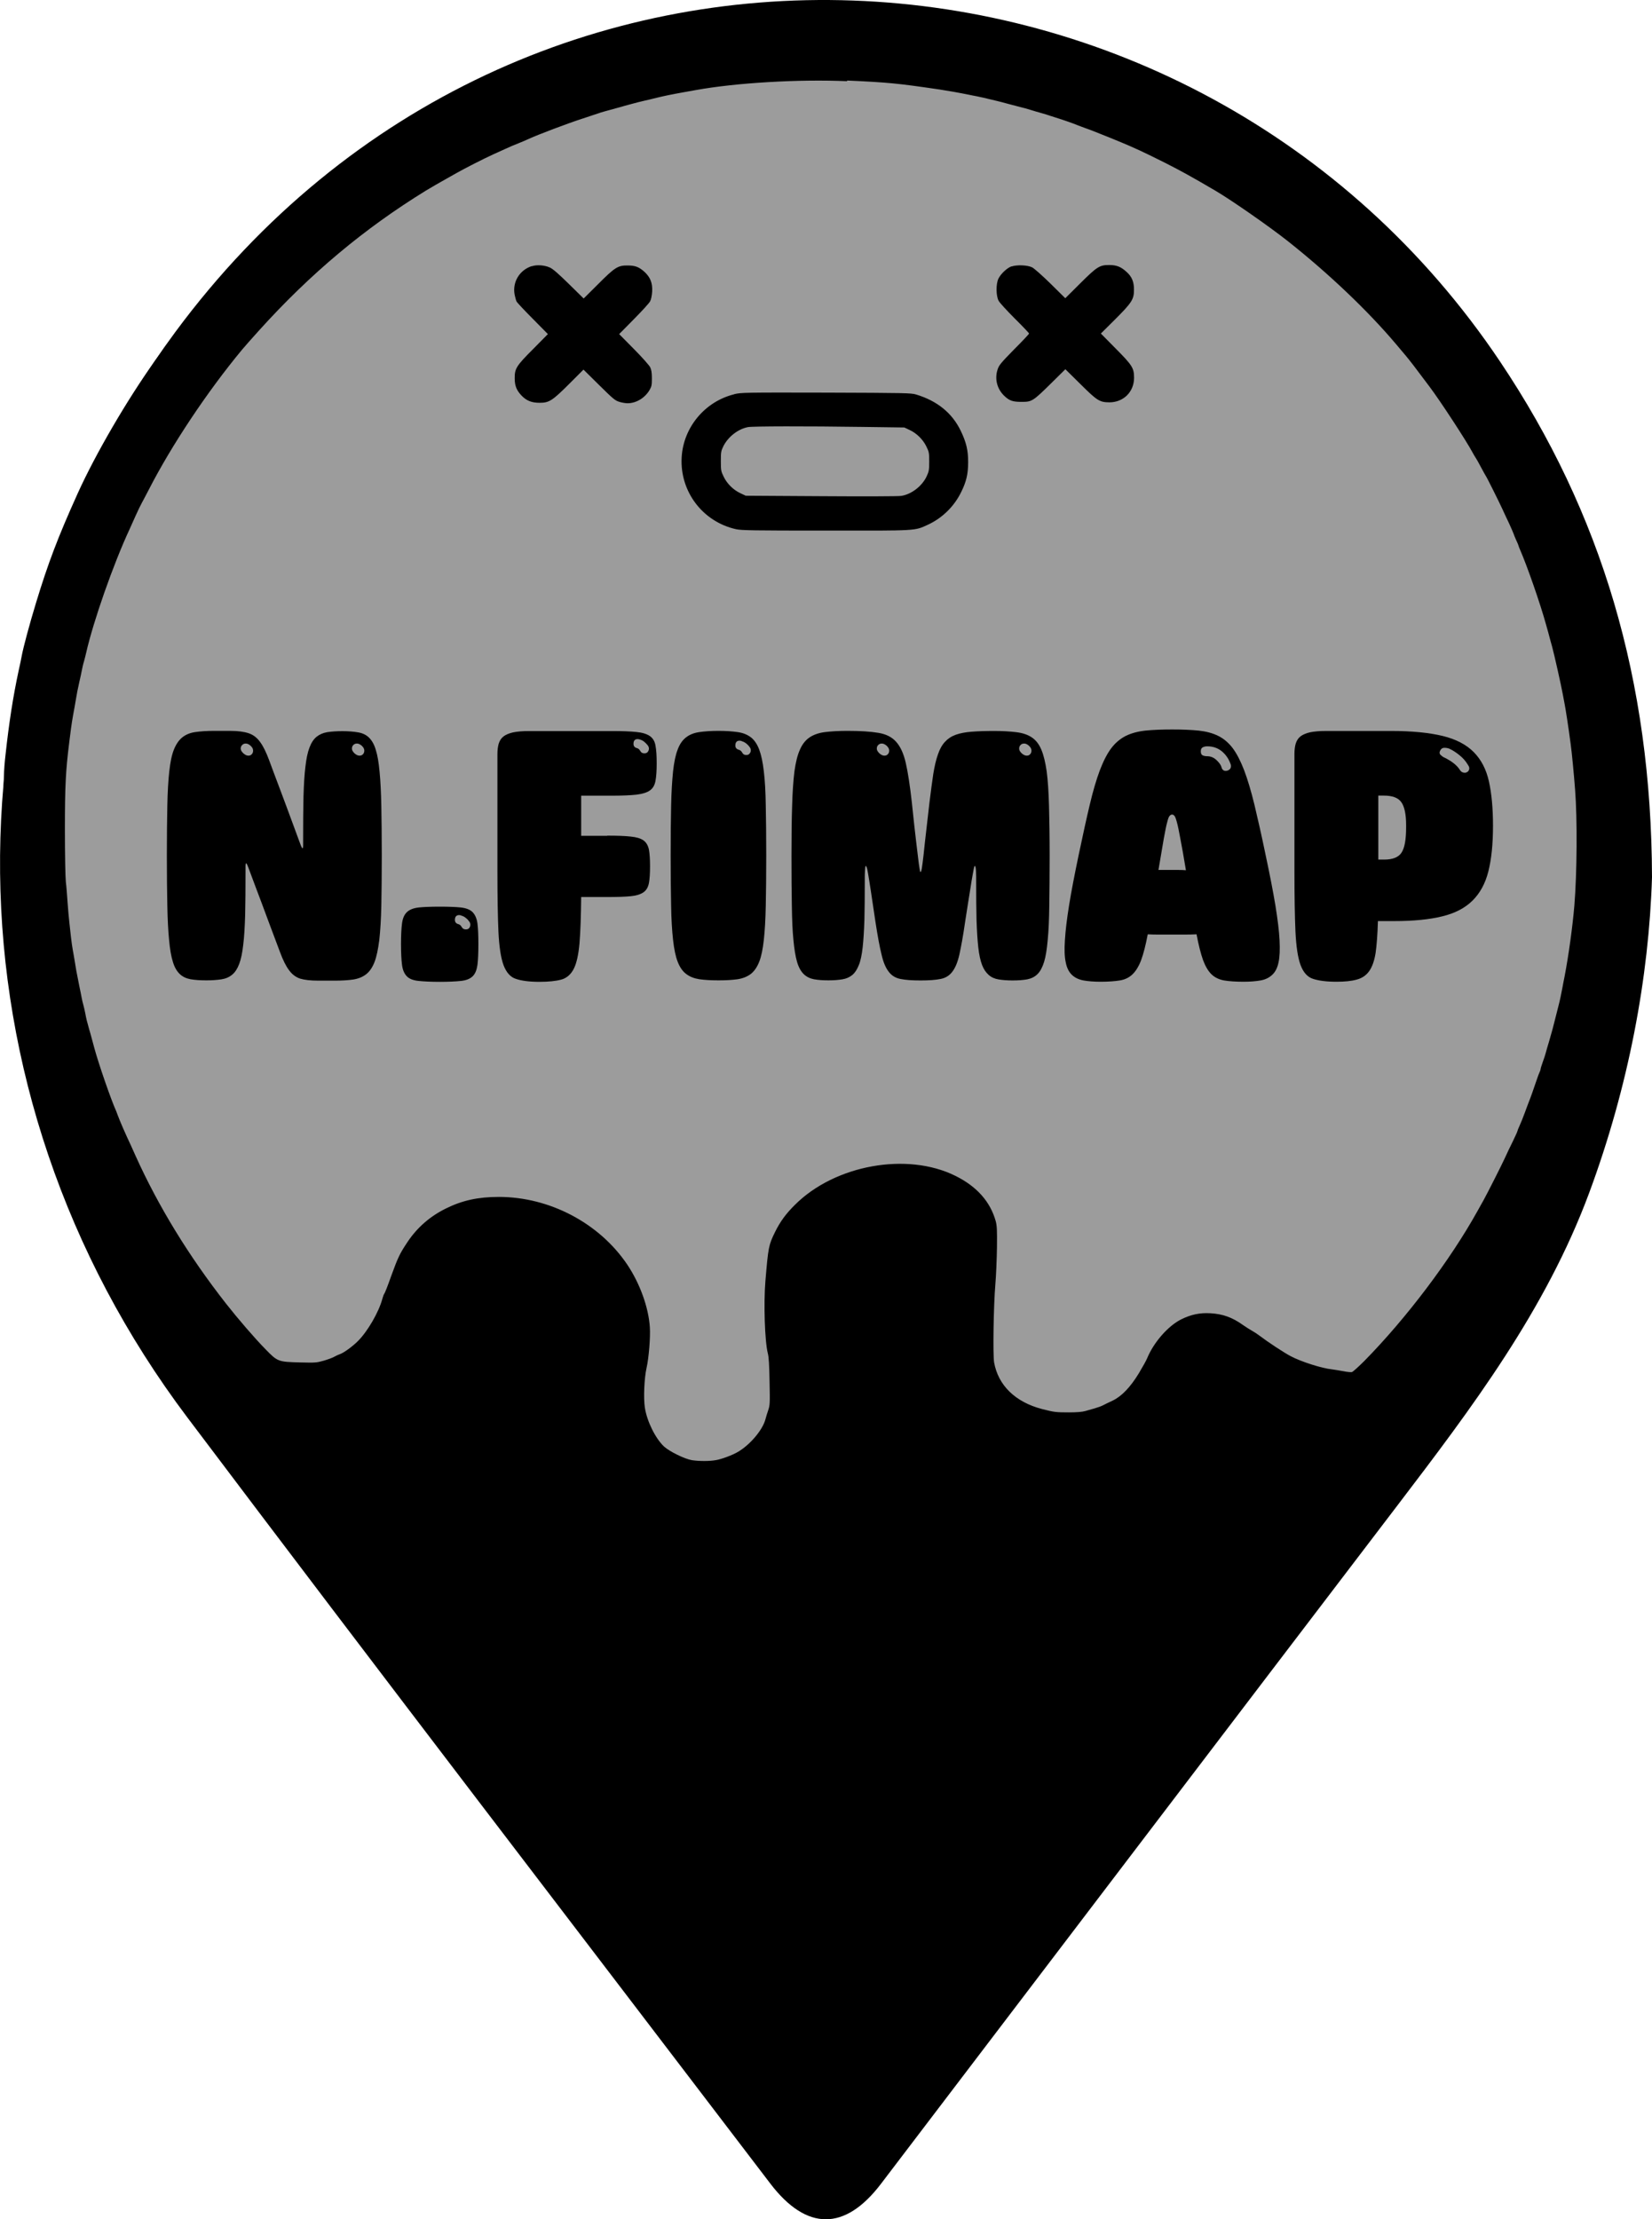 <?xml version="1.0" encoding="UTF-8"?>
<svg id="_레이어_2" data-name="레이어_2" xmlns="http://www.w3.org/2000/svg" viewBox="0 0 17.871 24">
  <defs>
    <style>
      .cls-1 {
        fill: #9c9c9c;
      }
    </style>
  </defs>
  <g id="_레이어_1-2" data-name="레이어_1">
    <g>
      <g>
        <path d="M17.871,9.487c-.033,1.075-.251,2.259-.681,3.417-.471,1.266-1.265,2.317-2.068,3.37-1.866,2.446-3.728,4.895-5.592,7.343-.389.511-.804.512-1.197-.003-2.104-2.76-4.218-5.514-6.307-8.286C-.628,11.805-.677,7.069,1.897,3.59c3.746-5.063,11.027-4.601,14.329.318,1.102,1.642,1.639,3.453,1.645,5.579Z"/>
        <circle class="cls-1" cx="8.936" cy="9" r="8.5"/>
      </g>
      <g>
        <path d="M8.527.158c-.015.002-.11.008-.211.013-.205.013-.658.059-.782.083-.045.008-.105.018-.134.023-.377.059-.847.18-1.362.352-.257.085-.963.382-1.156.487-.051.028-.102.055-.153.082-1.184.626-2.217,1.541-3.055,2.708-.294.409-.642,1.005-.835,1.433-.212.469-.32.754-.449,1.179-.071.233-.138.483-.155.575-.004.024-.019.097-.034.163-.059.273-.104.564-.141.904-.02.179-.022.239-.022.788,0,.485.003.631.017.796.02.241.064.598.098.795.013.079.03.17.035.201.009.053.023.119.062.292.008.035.019.083.025.11.055.243.239.841.319,1.032.019.046.04.106.048.134.012.05.038.115.091.231.015.033.051.118.082.19.104.248.323.664.51.972.15.244.391.591.583.834.037.047.08.102.094.12.013.018.053.064.085.102.034.037.085.096.114.129.179.209.447.483.652.669.066.06.137.125.158.145.047.042.218.187.307.259.035.029.07.058.076.063.019.018.235.179.335.25.217.153.567.381.745.484.161.094.429.236.609.323.124.06.157.076.283.133.357.161.955.368,1.381.477.508.131,1.004.211,1.506.243.473.031.822.031,1.338-.001,1.204-.072,2.468-.448,3.592-1.066.646-.356,1.32-.843,1.842-1.334.188-.176.264-.253.421-.422.678-.73,1.177-1.469,1.578-2.334.137-.297.388-.978.465-1.26.006-.021.021-.075.034-.12.063-.215.15-.599.188-.829.033-.2.054-.354.072-.522.045-.44.059-.791.043-1.169-.02-.527-.043-.764-.125-1.298-.028-.181-.101-.512-.178-.81-.039-.15-.058-.215-.106-.379-.021-.068-.134-.401-.163-.474-.031-.082-.07-.182-.08-.206-.005-.011-.029-.068-.053-.128-.078-.193-.273-.607-.368-.777-.031-.056-.07-.127-.087-.158-.154-.28-.421-.687-.645-.986-.668-.89-1.607-1.717-2.621-2.305-.503-.291-1.014-.52-1.655-.743-.125-.043-.694-.201-.835-.232-.081-.018-.163-.035-.244-.052-.021-.004-.073-.014-.116-.023-.048-.009-.096-.017-.144-.024-.036-.005-.125-.017-.196-.029-.442-.066-.893-.098-1.363-.095-.16,0-.304.002-.321.004ZM9.165.871c.444.02.552.031,1.0.097.063.009.223.037.319.057.021.005.06.012.086.017.042.009.074.015.216.05.018.004.077.019.13.034.053.014.111.029.13.034.018.004.064.016.101.028.037.012.084.025.105.031s.049.014.062.018c.013.005.06.019.105.034.078.024.193.064.235.082.011.005.052.019.091.034.039.014.081.029.091.034.011.005.086.035.168.067.082.033.179.074.216.09.037.017.091.041.12.054.029.013.148.071.264.129.179.091.288.151.547.303.173.102.58.385.781.544.438.347.862.749,1.167,1.11.036.042.085.1.108.128.042.05.103.129.257.335.119.158.398.586.464.709.013.024.028.05.034.058.006.008.032.053.057.101.025.047.049.09.053.096.011.013.145.283.18.359.015.035.048.103.072.154.023.051.046.102.05.115.004.012.017.045.03.073.013.027.023.052.023.055,0,.004.008.024.018.047.074.169.218.581.28.807.006.021.016.058.023.082.007.024.017.062.023.086.007.024.015.056.02.072.021.076.1.427.115.513.006.034.012.067.019.101.012.059.043.261.066.436.013.092.036.334.048.494.025.318.021.905-.008,1.256-.019.224-.061.532-.106.767-.006.026-.016.082-.024.124-.012.066-.026.132-.043.197-.005.018-.02.079-.034.134-.028.112-.031.123-.066.244-.014.047-.031.103-.036.124s-.02.066-.033.101c-.012.035-.023.068-.023.075,0,.007-.004.019-.009.029-.005.009-.021.051-.035.093-.028.084-.069.2-.082.23-.004.011-.024.062-.043.115-.019.053-.046.119-.059.147-.013.028-.023.054-.023.058,0,.005-.023.055-.051.113-.029.058-.057.117-.084.176-.033.073-.191.385-.23.455-.012.021-.042.075-.067.12-.295.531-.767,1.156-1.221,1.618-.064.064-.126.12-.137.123-.011.003-.052-.001-.091-.009-.039-.007-.097-.017-.129-.021-.104-.01-.332-.083-.441-.141-.071-.037-.242-.149-.345-.227-.025-.018-.05-.035-.077-.05-.021-.011-.064-.039-.096-.061-.116-.083-.218-.119-.351-.127-.117-.007-.212.014-.319.067-.142.072-.296.249-.366.419-.009.024-.051.097-.09.163-.092.151-.186.249-.284.296-.036.017-.083.039-.101.049-.018.01-.059.025-.091.034-.032.009-.079.022-.105.03-.031.009-.093.014-.174.014-.14,0-.161-.002-.292-.036-.289-.075-.475-.256-.519-.505-.014-.086-.006-.614.014-.849.008-.092.015-.269.017-.393.002-.193,0-.234-.014-.287-.059-.209-.204-.373-.434-.487-.523-.261-1.306-.12-1.739.314-.097.096-.158.18-.213.291-.07.143-.074.163-.105.532-.02.24-.007.651.026.781.011.04.016.13.019.307.005.232.004.253-.014.307-.011.032-.025.077-.031.101-.031.116-.168.277-.3.353-.058.034-.174.077-.233.087-.07.013-.182.013-.262.001-.079-.013-.245-.095-.302-.148-.093-.088-.184-.271-.207-.42-.016-.101-.007-.32.019-.433.024-.107.042-.329.035-.436-.014-.216-.108-.475-.245-.679-.302-.448-.84-.731-1.388-.731-.224,0-.396.037-.575.126-.17.084-.308.204-.412.359-.085.127-.104.167-.174.359-.042.118-.072.197-.081.206-.004.005-.012.029-.019.053-.038.142-.158.35-.264.456-.059.059-.158.131-.199.143-.012.004-.037.015-.056.026-.018.011-.07.03-.115.043-.077.022-.091.023-.254.019-.24-.006-.245-.008-.377-.144-.116-.118-.296-.327-.425-.491-.405-.517-.732-1.052-.978-1.596-.031-.07-.063-.141-.096-.211-.026-.056-.06-.135-.077-.177-.016-.042-.034-.085-.037-.096-.058-.128-.188-.505-.235-.676-.013-.05-.03-.108-.035-.129s-.016-.058-.023-.081c-.023-.081-.033-.12-.043-.177-.006-.03-.013-.061-.021-.091-.006-.018-.013-.051-.017-.072-.004-.021-.016-.084-.028-.139-.028-.137-.036-.184-.049-.268-.007-.039-.015-.091-.02-.115-.005-.024-.013-.084-.019-.134-.006-.05-.013-.124-.018-.163-.005-.039-.013-.136-.019-.214-.005-.078-.013-.179-.019-.225-.005-.046-.01-.299-.01-.563,0-.479.009-.639.047-.944.005-.039.013-.106.019-.149.006-.042.016-.113.025-.158.009-.045.019-.105.024-.134.013-.08.025-.142.042-.216.009-.037.02-.089.025-.115.005-.027.015-.074.025-.105.008-.03.016-.06.023-.091.077-.34.293-.958.472-1.342.016-.035.046-.101.066-.147.021-.047.05-.107.065-.134.015-.028.05-.093.077-.146.243-.474.63-1.056,1.007-1.51.024-.029.106-.122.182-.206.557-.617,1.14-1.104,1.81-1.516.031-.019.179-.105.22-.127.021-.012.071-.04.11-.062.088-.05.297-.156.389-.198.037-.016.1-.045.139-.063.039-.018.103-.046.141-.06.037-.015.087-.036.11-.047.102-.047.42-.167.574-.217.092-.03.177-.058.187-.062.016-.007.076-.023.24-.068.021-.007.058-.016.082-.023.074-.02.118-.032.168-.043.027-.006.072-.016.101-.024.104-.026.187-.043.321-.067.048-.009.108-.019.134-.024.435-.079,1.119-.119,1.635-.096h0Z"/>
        <path d="M5.752,2.878c-.132.043-.21.172-.185.308.006.029.015.062.021.075.006.011.085.096.175.186l.164.166-.159.161c-.184.184-.201.212-.2.319,0,.08.021.13.075.186.053.055.109.077.195.077.102,0,.137-.022.321-.206l.153-.153.169.167c.153.151.173.168.22.182.029.009.068.015.087.015.093,0,.187-.056.238-.142.023-.039.026-.055.026-.127,0-.061-.005-.091-.018-.12-.011-.021-.089-.11-.178-.199l-.158-.16.159-.161c.087-.088.167-.175.176-.194.011-.02.019-.063.022-.105.005-.091-.019-.153-.082-.212-.06-.054-.1-.07-.185-.07-.104-.001-.138.021-.321.205l-.153.152-.161-.158c-.113-.111-.174-.164-.205-.177-.058-.026-.14-.032-.194-.014ZM10.943,2.88c-.05.018-.116.081-.142.133-.028.056-.027.187.002.24.011.021.09.107.175.192.085.084.154.157.154.162,0,.006-.073.083-.162.172-.142.145-.163.17-.178.216-.033.1-.008.206.067.281.058.057.093.07.192.07.112,0,.122-.006.319-.2l.155-.153.161.159c.183.182.209.198.315.199.152,0,.266-.112.267-.264,0-.107-.018-.136-.201-.32l-.158-.16.153-.152c.183-.183.205-.218.205-.321.001-.086-.023-.144-.083-.196-.058-.053-.106-.072-.185-.072-.104,0-.131.017-.314.199l-.161.16-.16-.158c-.09-.088-.178-.166-.199-.176-.051-.025-.167-.029-.223-.009h0ZM7.942,4.264c-.317.078-.551.359-.568.684-.02.368.227.694.588.775.059.013.183.015.971.015,1.002.001.956.004,1.104-.063.156-.072.285-.198.361-.354.056-.113.075-.196.075-.321.001-.128-.02-.217-.08-.341-.093-.193-.255-.324-.484-.393-.054-.016-.123-.017-.974-.02-.883-.002-.919-.001-.993.017h0ZM9.342,4.617l.441.006.055.026c.077.035.146.103.183.179.029.059.031.069.031.164,0,.091-.003.106-.028.16-.049.105-.165.195-.276.211-.028.005-.417.006-.866.003l-.815-.005-.055-.026c-.077-.035-.146-.102-.183-.179-.029-.059-.031-.069-.031-.169,0-.097.002-.11.027-.161.051-.102.158-.186.266-.207.05-.01.624-.011,1.252-.002h0Z"/>
        <g>
          <path d="M2.231,10.602c-.067,0-.124-.004-.17-.012-.047-.009-.086-.027-.117-.057s-.057-.073-.074-.132c-.019-.059-.032-.138-.041-.237-.01-.099-.016-.223-.019-.372-.003-.148-.005-.328-.005-.539,0-.21.002-.39.005-.537.003-.148.01-.273.021-.372.011-.101.027-.18.05-.237s.053-.102.09-.132.084-.05.14-.058.123-.013.202-.013h.176c.085,0,.152.009.202.026.05.017.091.049.124.096.034.046.065.111.096.194.031.083.07.19.119.318.059.156.103.277.135.363s.055.149.07.19c.015.041.024.065.028.071.004.008.007.011.01.011.004,0,.006-.01.006-.03v-.06c0-.183.001-.338.004-.468.004-.13.01-.238.021-.325.01-.087.024-.155.044-.206.019-.051.044-.089.075-.115.032-.026.07-.043.116-.051.045-.007.101-.011.165-.011.067,0,.124.005.17.013.047.008.086.026.117.056s.057.074.074.133c.019.059.032.138.041.236.01.1.016.224.019.372.003.149.005.329.005.539,0,.211-.002.39-.005.538-.003.147-.011.272-.022.372-.013.1-.029.179-.051.236s-.051.102-.09.133c-.038.03-.085.049-.141.058-.056.008-.123.012-.202.012h-.176c-.085,0-.151-.008-.197-.022-.047-.016-.087-.046-.12-.092-.034-.045-.065-.109-.096-.192s-.071-.191-.122-.325c-.059-.158-.103-.279-.137-.366-.032-.086-.056-.148-.071-.19-.015-.04-.024-.065-.028-.071s-.008-.011-.01-.011c-.004,0-.006.011-.006.03v.06c0,.183-.001.339-.004.468-.004.13-.01.238-.021.325-.01.087-.024.156-.044.207-.019.05-.044.089-.076.115-.031.026-.07.043-.116.05-.047.007-.102.011-.164.011ZM2.604,8.096c0,.017.01.033.029.051.019.017.037.025.053.025.017,0,.029-.005.038-.016.009-.01.014-.022.014-.039,0-.019-.009-.035-.027-.052-.018-.016-.035-.024-.052-.024-.016,0-.029.005-.039.016-.011.01-.016.023-.016.039ZM3.807,8.096c0,.017.01.033.028.051.019.017.037.025.054.025.016,0,.028-.005.038-.016.009-.01.014-.022.014-.039,0-.019-.01-.035-.027-.052-.019-.016-.036-.024-.052-.024-.017,0-.029.005-.04.016-.01.01-.015.023-.015.039Z"/>
          <path d="M4.338,10.21c0-.096.004-.17.011-.224s.024-.094.052-.121.069-.044.126-.051c.057-.006.134-.009.231-.009.098,0,.174.003.23.009.056.007.098.023.125.051s.044.067.052.121c.007.054.01.128.01.224,0,.095-.003.17-.01.225-.008.055-.024.096-.052.123s-.069.044-.125.05-.132.01-.23.01c-.097,0-.174-.004-.231-.01s-.099-.022-.126-.05-.045-.068-.052-.123-.011-.13-.011-.225ZM4.958,9.994c.016.004.028.015.037.032.01.017.024.025.045.025.016,0,.028-.005.036-.015.008-.011.012-.022.012-.037,0-.012-.004-.024-.014-.036-.009-.013-.019-.023-.031-.033-.013-.011-.025-.019-.04-.024-.014-.006-.026-.01-.036-.01-.03,0-.046.018-.046.052,0,.024.013.04.037.046Z"/>
          <path d="M6.569,9.037c.107,0,.192.003.254.01.061.006.107.019.139.042.03.022.049.056.058.099.008.044.012.104.012.181,0,.077-.004.138-.012.181-.009.044-.027.077-.058.099-.031.022-.077.037-.139.043s-.146.009-.254.009h-.282c-.002.211-.008.377-.018.5-.011.122-.031.215-.062.276s-.077.101-.136.117c-.059.016-.138.024-.236.024-.107,0-.191-.011-.252-.031-.061-.019-.106-.07-.136-.15-.029-.079-.047-.199-.055-.359-.007-.16-.011-.379-.011-.656v-1.267c0-.044.005-.082.014-.113.01-.031.026-.058.052-.078.025-.019.06-.034.105-.044.044-.009.102-.014.176-.014h.887c.113,0,.202.003.268.01.065.006.113.021.147.044.033.023.054.058.061.104.009.047.013.11.013.191,0,.079-.004.142-.013.189-.008.047-.028.081-.06.104s-.081.038-.147.046c-.065.007-.155.011-.269.011h-.328v.434h.282ZM6.889,8.09c.017.004.028.015.038.032.009.017.023.025.044.025.016,0,.028-.005.036-.015.008-.011.013-.022.013-.037,0-.012-.005-.024-.014-.036-.01-.013-.021-.023-.032-.033-.012-.011-.025-.019-.039-.024-.015-.006-.026-.009-.037-.009-.03,0-.045.017-.045.051,0,.024.012.04.036.046Z"/>
          <path d="M7.772,10.602c-.081,0-.149-.004-.206-.012-.057-.009-.104-.027-.143-.057-.039-.029-.069-.073-.092-.132s-.039-.138-.05-.237c-.011-.099-.019-.223-.021-.372-.003-.148-.005-.328-.005-.539,0-.21.002-.39.005-.539.003-.148.011-.273.021-.372.011-.099.027-.178.05-.236.022-.06.053-.103.092-.133.038-.029.086-.048.143-.056s.125-.013.206-.013.15.005.207.013.103.026.143.056c.038.029.068.073.091.133.022.059.039.138.05.236.012.1.019.224.021.372.003.149.005.329.005.539,0,.211-.002.391-.005.539-.003.149-.01.273-.021.372-.011.1-.027.179-.05.237s-.053.102-.091.132c-.039.029-.086.048-.143.057-.057.008-.126.012-.207.012ZM7.991,8.108c.017.004.029.015.038.031.009.018.023.026.044.026.017,0,.028-.005.036-.016.009-.01.013-.022.013-.036,0-.013-.005-.024-.014-.036-.009-.013-.019-.023-.032-.034-.012-.01-.025-.018-.039-.023-.015-.007-.026-.01-.037-.01-.03,0-.045.018-.045.052,0,.024.012.039.036.046Z"/>
          <path d="M8.963,10.602c-.062,0-.116-.004-.159-.012-.044-.009-.081-.027-.111-.057s-.054-.073-.071-.132-.03-.138-.039-.237c-.01-.099-.015-.223-.017-.372-.003-.148-.004-.328-.004-.539,0-.21.002-.39.007-.539.004-.148.013-.273.025-.372.014-.099.033-.178.06-.236.026-.06.061-.103.106-.133.044-.029.1-.048.165-.056s.146-.013.241-.013c.14,0,.251.007.334.021.083.013.148.045.194.097.047.052.082.129.105.231.023.102.045.244.065.424.019.189.036.334.048.436.013.102.021.176.027.223.007.047.011.074.013.082s.004.013.006.013.005-.005.008-.013.008-.035.014-.082.015-.121.025-.223c.012-.102.028-.248.05-.436.015-.119.028-.222.041-.307.014-.085.03-.155.051-.213.019-.057.045-.102.076-.135.03-.033.069-.059.116-.076.048-.017.105-.028.172-.033s.147-.008.243-.008c.093,0,.173.005.239.013.067.008.123.026.168.056.044.029.079.073.104.133.025.059.044.138.058.236.013.1.021.224.025.372.004.149.007.329.007.539,0,.211-.002.391-.004.539-.002.149-.007.273-.017.372-.009.1-.021.179-.039.237s-.041.102-.071.132-.067.048-.111.057c-.043.008-.097.012-.159.012-.059,0-.109-.004-.151-.011-.043-.007-.079-.023-.108-.049s-.053-.06-.071-.107-.032-.11-.041-.19c-.009-.08-.015-.179-.019-.295-.003-.116-.004-.258-.004-.424v-.05c0-.019-.001-.037-.002-.054-.001-.016-.002-.029-.004-.041-.003-.011-.005-.017-.007-.017-.004,0-.007.004-.009.013-.002.008-.007.031-.014.071-.007.039-.018.1-.03.182-.014.082-.031.196-.054.342-.021.148-.043.264-.061.348-.019.084-.045.147-.078.189-.032.042-.074.067-.127.077-.053.011-.125.016-.216.016s-.163-.005-.216-.016c-.053-.01-.095-.035-.127-.077-.033-.041-.06-.104-.079-.189-.021-.084-.042-.199-.065-.348-.021-.145-.039-.26-.051-.342-.013-.082-.022-.143-.029-.182-.007-.04-.012-.064-.016-.071-.003-.009-.005-.013-.007-.013-.005,0-.007.006-.008.017-.001.012-.002.025-.003.041-.001.017-.002.034-.002.054v.05c0,.164-.001.305-.004.422-.004.118-.01.217-.019.297-.009.079-.022.144-.041.19-.019.048-.042.084-.071.108s-.065.04-.108.047c-.042.007-.093.011-.151.011ZM9.485,8.096c0,.017.01.033.028.051.019.017.037.025.054.025.016,0,.028-.005.038-.016.009-.01.014-.022.014-.039,0-.019-.01-.035-.027-.052-.019-.016-.036-.024-.052-.024-.017,0-.029.005-.04.016-.01.01-.015.023-.015.039ZM11.025,8.096c0,.017.009.033.028.051.019.017.037.025.054.025.016,0,.028-.005.037-.016.01-.01.014-.022.014-.039,0-.019-.009-.035-.027-.052-.018-.016-.035-.024-.051-.024-.017,0-.03.005-.04.016-.01.01-.015.023-.015.039Z"/>
          <path d="M12.416,10.104c-.022.117-.046.21-.071.278-.025.067-.057.119-.093.154s-.082.058-.138.067c-.057.009-.126.014-.208.014-.071,0-.133-.005-.185-.014-.052-.01-.094-.03-.126-.061s-.055-.076-.066-.135c-.013-.059-.016-.139-.009-.24.006-.101.021-.227.045-.376.024-.15.059-.33.103-.541.045-.213.084-.394.12-.544.035-.149.072-.275.11-.376.039-.102.08-.181.123-.238.044-.058.096-.102.156-.133.061-.03.132-.049.213-.058.081-.008.177-.012.289-.012.111,0,.207.004.288.012.081.009.151.027.213.058.06.03.112.075.156.133.043.058.084.137.123.238.038.101.076.227.112.376.036.15.077.331.121.544.045.211.08.391.105.541.024.149.04.275.045.376.005.102.002.182-.011.24-.012.059-.034.103-.068.135-.033.031-.075.052-.127.061-.052.009-.113.014-.184.014-.085,0-.155-.005-.21-.014-.055-.01-.101-.032-.137-.067s-.066-.087-.091-.154c-.024-.068-.048-.161-.07-.278-.04.002-.083.003-.129.003h-.281c-.042,0-.083-.001-.121-.003ZM12.671,9.408h.081c.025,0,.051.001.077.003-.024-.145-.044-.259-.06-.34-.015-.081-.027-.142-.038-.18-.01-.038-.019-.061-.027-.069-.008-.009-.016-.013-.023-.013-.011,0-.019.004-.027.013-.009.008-.018.03-.027.068-.011.037-.022.097-.037.177-.014.081-.033.194-.058.341h.14ZM13.057,8.178c.041,0,.075.015.104.043.03.028.048.055.054.079.004.016.013.027.025.033.014.006.029.005.048-.003.016-.009.024-.019.027-.033.002-.015.001-.026-.004-.037-.021-.059-.055-.104-.097-.138-.043-.034-.095-.051-.155-.051-.018,0-.034.004-.048.011-.015.008-.021.022-.021.044,0,.022.007.037.021.043.014.006.029.009.045.009Z"/>
          <path d="M14.906,9.961c-.004.144-.013.259-.025.345-.014.086-.037.151-.07.197s-.078.076-.135.091c-.057.016-.13.023-.219.023-.107,0-.191-.011-.252-.031-.061-.019-.106-.07-.136-.15-.029-.079-.047-.199-.055-.359-.007-.16-.011-.379-.011-.656v-1.267c0-.044.005-.082.014-.113.01-.031.026-.058.052-.078.025-.019.06-.034.105-.044.044-.009.102-.014.176-.014h.698c.229,0,.415.019.559.054.144.035.256.094.336.175s.135.186.164.317c.029.13.044.291.044.48,0,.197-.017.361-.05.492-.033.132-.091.237-.172.317s-.19.137-.328.17c-.138.034-.31.051-.516.051h-.18ZM14.973,9.296c.094,0,.156-.025.189-.076s.049-.141.049-.271v-.027c0-.117-.018-.2-.052-.247-.034-.048-.097-.071-.189-.071h-.06v.692h.064ZM15.626,8.193c.081.04.137.085.167.134.011.016.022.025.038.028s.028.002.039-.005c.012-.006.019-.016.023-.03.004-.014,0-.03-.013-.048-.024-.041-.055-.076-.093-.106-.037-.03-.074-.054-.11-.07-.017-.006-.033-.009-.052-.009s-.032.008-.042.024c-.013.022-.013.039,0,.052.012.012.025.022.042.03Z"/>
        </g>
      </g>
    </g>
  </g>
</svg>